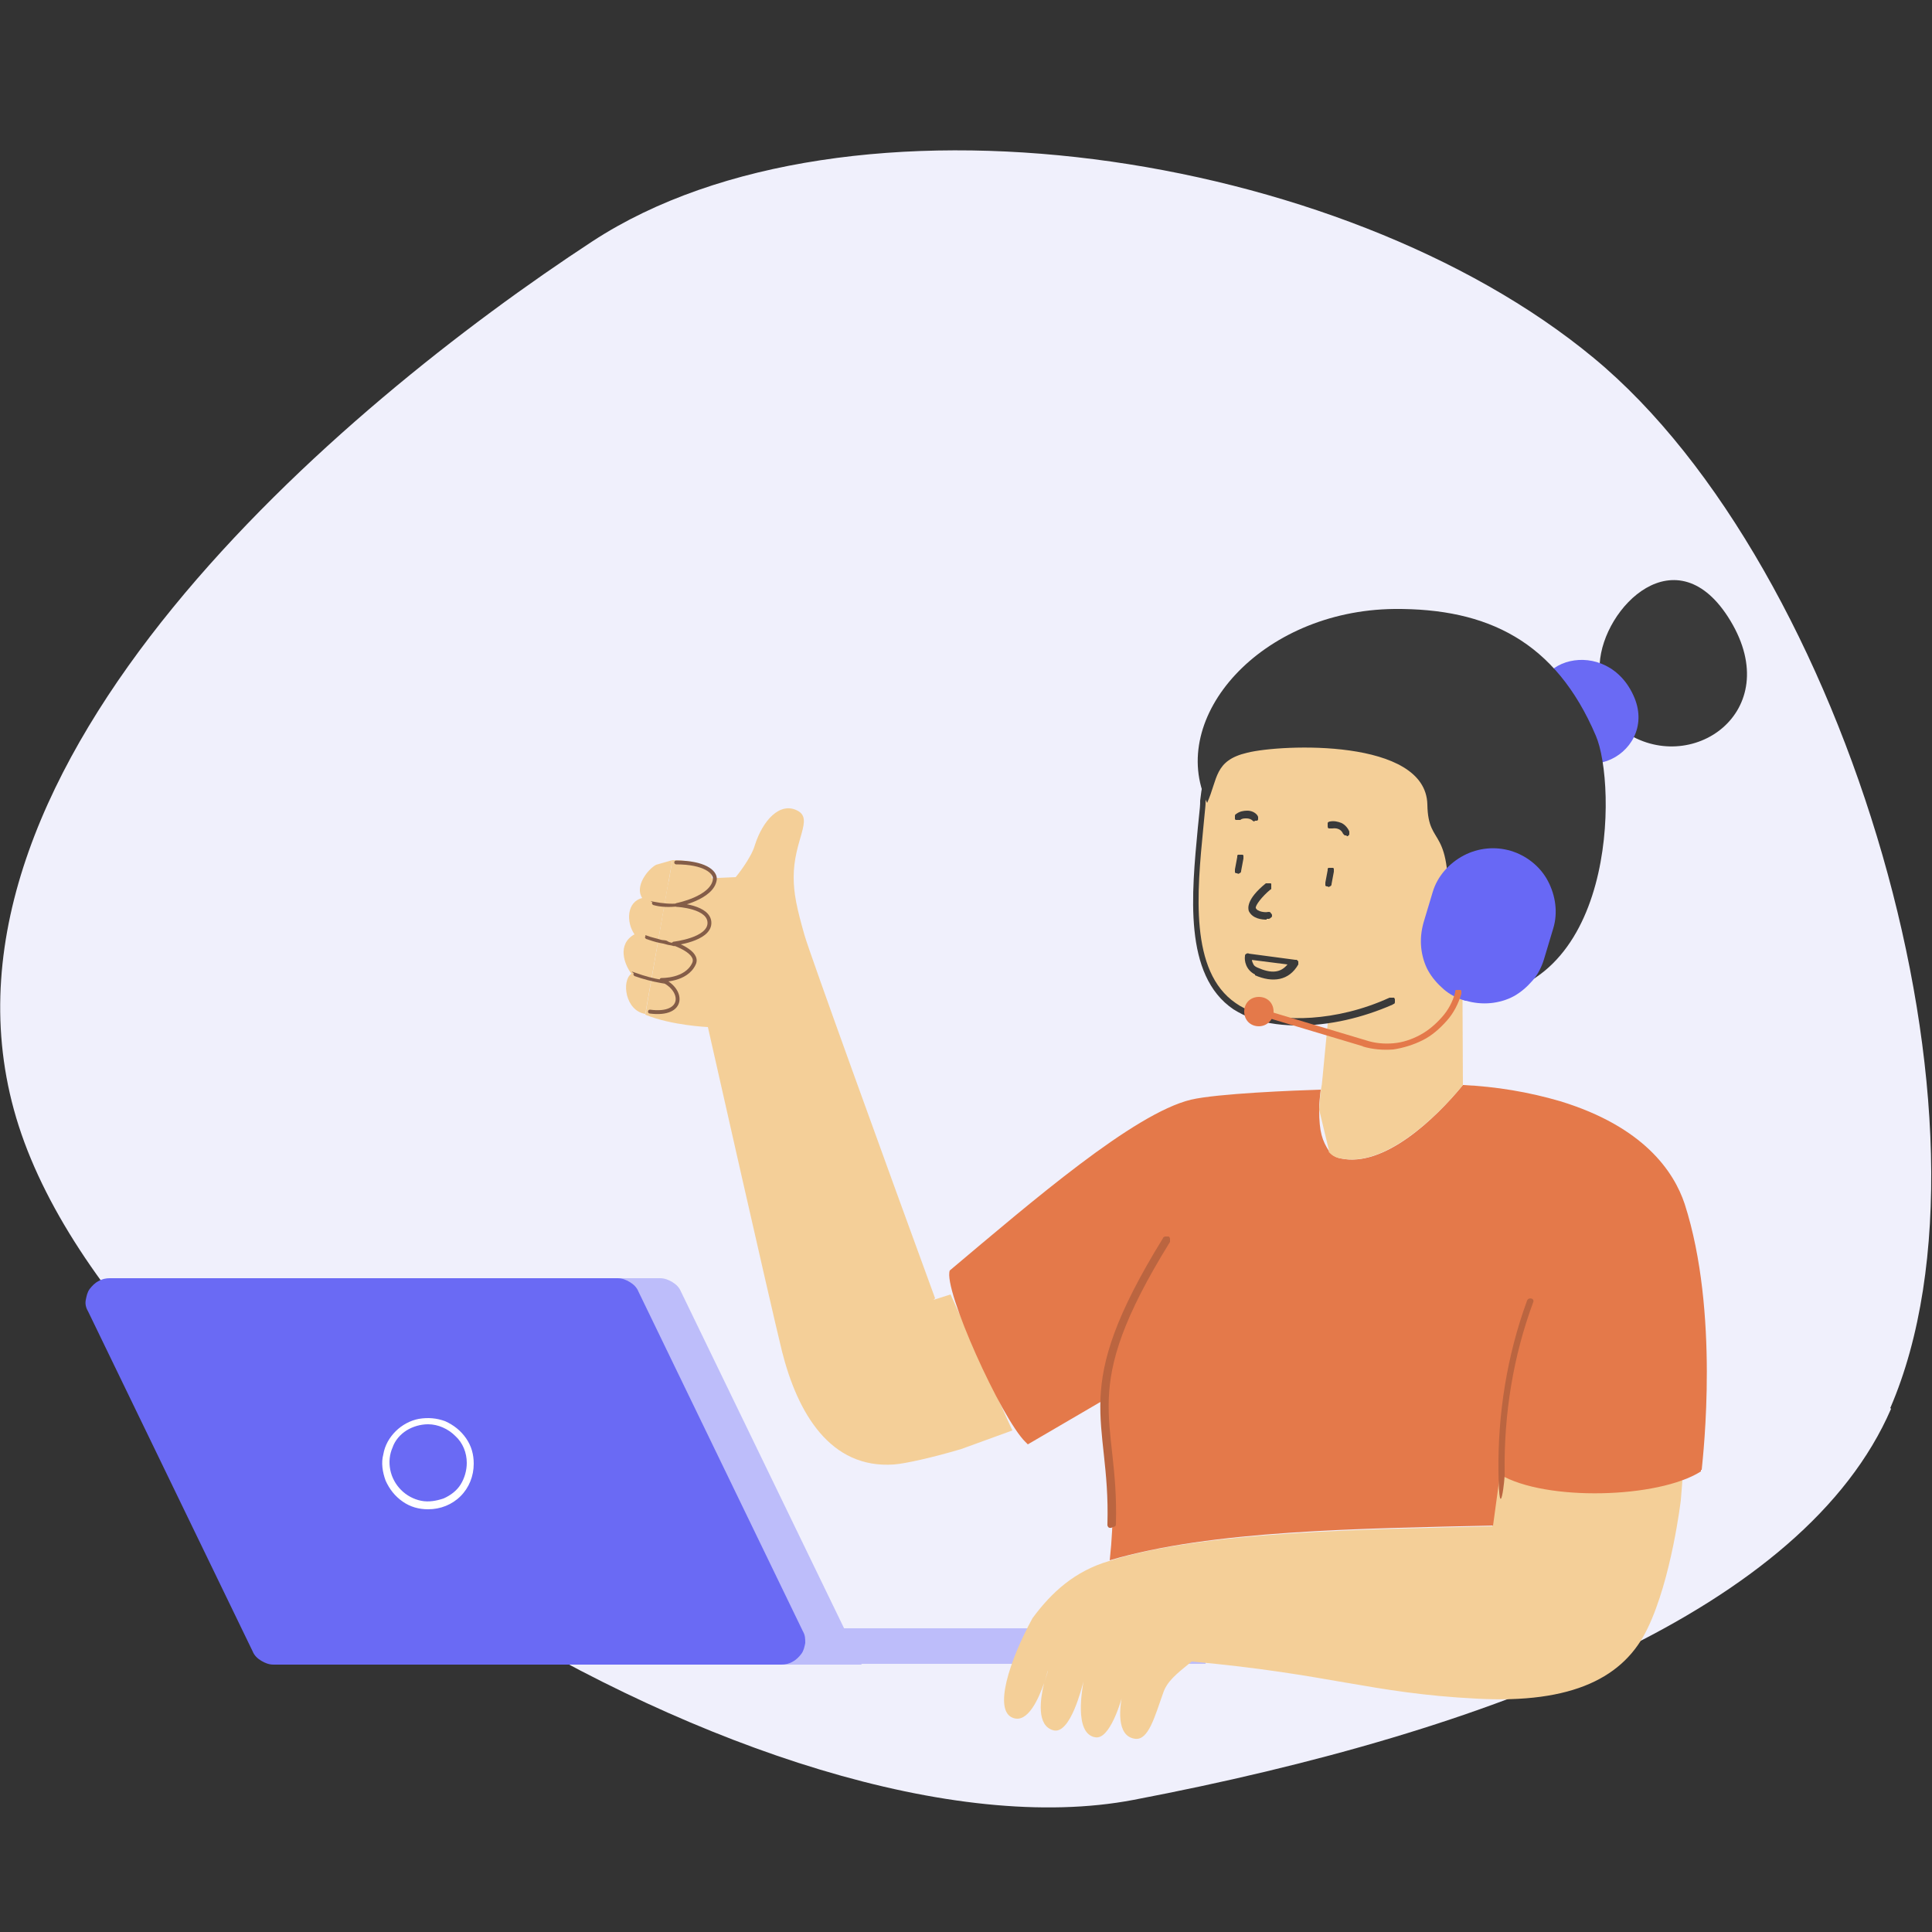 <?xml version="1.0" encoding="UTF-8"?>
<svg id="Calque_1" xmlns="http://www.w3.org/2000/svg" version="1.1" viewBox="0 0 250 250">
  <rect x="0" y="0" width="250" height="250" fill="#333333" stroke="none"/>
  <!-- Generator: Adobe Illustrator 29.4.0, SVG Export Plug-In . SVG Version: 2.1.0 Build 152)  -->
  <defs>
    <style>
      .st0 {
        fill: #f4cf98;
      }

      .st1 {
        fill: #bb6540;
      }

      .st2 {
        fill: #845d48;
      }

      .st3 {
        fill: #3a3a3a;
      }

      .st4 {
        fill: #6868f5;
      }

      .st5 {
        fill: #e4794a;
      }

      .st6 {
        fill: #fff;
      }

      .st7 {
        fill: #f0f0fc;
      }

      .st8 {
        fill: #6a6af4;
      }

      .st9 {
        fill: #bdbdfa;
      }

      .st10 {
        fill: none;
        stroke: #845d48;
        stroke-linecap: round;
        stroke-linejoin: round;
        stroke-width: .5px;
      }
    </style>
  </defs>
  <path class="st7" d="M244.7,182.3c-11.2,25.9-51.4,41.7-98,50.6C100.1,241.8,14,188.3,1.8,143.6-10.5,98.8,44,52.6,76.7,31.2c32.8-21.4,96.9-11.9,129.5,15.1,32.7,27,54.2,99.3,38.4,135.9Z"/>
  <path class="st9" d="M156,215.3h-50.1v-4.6h50.1v4.6Z"/>
  <path class="st9" d="M39.2,215.4h72.3l-23.4-48.3c-.2-.5-.6-.9-1.1-1.2-.5-.3-1-.5-1.6-.5H15l24.2,50Z"/>
  <path class="st8" d="M35.5,215.4h65.6c.5,0,1-.1,1.5-.4.4-.2.8-.6,1.1-1,.3-.4.4-.9.5-1.4,0-.5,0-1-.3-1.5l-21.3-44c-.2-.5-.6-.9-1.1-1.2-.5-.3-1-.5-1.6-.5H14.2c-.5,0-1,.1-1.5.4-.4.2-.8.6-1.1,1s-.4.9-.5,1.4,0,1,.3,1.5l21.3,44c.2.5.6.9,1.1,1.2.5.3,1,.5,1.6.5Z"/>
  <path class="st6" d="M55.4,195.3c-1.2,0-2.3-.3-3.3-1-1-.7-1.7-1.6-2.2-2.7-.4-1.1-.6-2.3-.3-3.4.2-1.2.8-2.2,1.6-3,.8-.8,1.9-1.4,3-1.6,1.2-.2,2.3-.1,3.4.3,1.1.5,2,1.2,2.7,2.2.7,1,1,2.1,1,3.3,0,1.6-.6,3.1-1.7,4.2-1.1,1.1-2.6,1.7-4.2,1.7ZM55.4,184.3c-1,0-2,.3-2.8.8-.8.5-1.5,1.3-1.8,2.2-.4.9-.5,1.9-.3,2.9.2,1,.7,1.9,1.4,2.6.7.7,1.6,1.2,2.6,1.4,1,.2,2,0,2.9-.3.9-.4,1.7-1,2.2-1.8.5-.8.8-1.8.8-2.8,0-1.3-.5-2.6-1.5-3.5-.9-.9-2.2-1.5-3.5-1.5Z"/>
  <path class="st0" d="M87,111.3c3.7,0,5.2,1.2,5.1,2.3-.3,2.4-5,3.4-5,3.4,0,0,4.4.2,4.3,2.5-.1,2.2-4.7,2.7-4.7,2.7,0,0,3.4,1.1,2.7,2.7-1,2.2-4.3,2.2-4.3,2.2,2.9,1.2,3.2,4.8-1.5,4.2"/>
  <path class="st0" d="M83.5,131.2c-2.6-.4-3.1-4.3-1.8-5.2-.9-1.2-1.9-3.8.4-5.1-1.1-1.6-1-4.2,1-4.7-1-1.5.7-3.7,1.8-4.3l2.1-.6"/>
  <path class="st0" d="M121,168c-6-16.4-16.4-45.1-16.9-47-1-3.5-1.4-5.4-1.4-7.5,0-4.8,2.6-7.5.5-8.6-2.3-1.2-4.5,1.3-5.5,4.4-.5,1.8-2.5,4.2-2.5,4.2-3.9.2-2,0-8.7.6l-3,17.2c3.4,1.4,8.1,1.6,8.1,1.6,0,0,8,35.5,9.6,42,2,7.9,6.2,15.2,14.5,14.6,1.4-.1,5-.9,8.7-2l6.6-2.4-8-17.6-2.2.7ZM193.1,197.5c-16,.4-37.4.6-49.6,4.5-4.4,1.3-7.4,4-9.9,7.4-3,5.5-5.1,12-2.5,12.9,1.9.7,3.3-2.5,4-4.5.3-.9.5-1.7.5-1.6,0,.1-.2.7-.5,1.6-.5,2.1-1,5.5,1.2,6.1,2.2.6,3.7-5.6,3.9-6.3,0,0,0,0,0,0,0,0,0,0,0,0-.1.7-1.3,6.7,1.5,7.2,1.9.4,3.4-4.7,3.7-6,0,0,0-.4,0-.3-.6,2.4-1,6.2,1.5,6.5,1.7.2,2.5-2.8,3.6-5.9.5-1.5,1.6-2.4,3.7-4.1,17.8,1.6,23.2,4.1,36.8,4.8,12.6.7,19.2-2.8,22.2-9.1,3.1-6.4,4.3-16.6,4.3-16.6l.2-2.5-23.7-.7-.9,6.6Z"/>
  <path class="st5" d="M220.1,190.2v.2c-5.5,3.5-20.1,3.9-26,.4l-.9,6.6c-17.2.4-36.5.6-49.6,4.5,1.2-11.1-.9-15.1-.5-21.5,0,.1,0,.3,0,.6l-10.1,5.9-.3-.3c-3.1-3-10.7-19.8-9.8-22.2,10.7-9,23.8-20.3,31.2-22.1,3.4-.8,13.4-1.2,16.8-1.3-.1.9-.2,1.7-.2,2.6,0,2.9.4,4,1.3,5.4.4.5.9.8,1.5.9,5.6,1.2,12.2-5.1,15.8-9.5,4.3.2,8.5.9,12.6,2.1,10.8,3.3,14.7,9.1,16.1,13.3,4.5,14,2.4,32.3,2.2,34.4Z"/>
  <path class="st3" d="M207,85.9c.4-7.3,10-17,16.9-5.6,7.2,11.9-5.2,20.3-13.8,14.3-3.3-2.3-3.3-4.8-3.1-8.7Z"/>
  <path class="st8" d="M199.3,92.9c-2.6-7.9,8.8-10.8,12.2-2.6,3.1,7.5-8.5,13.4-12.2,2.6Z"/>
  <path class="st0" d="M171.9,149c.4.5.9.8,1.6.9,7.2,1.5,15.8-9.5,15.8-9.5-.1-20.1-.1-22.1-.1-25.9l-17,13.8c-1.3,13.5-1.1,11.7-1.2,12.3-.2,1-.2,2-.3,3l1.3,5.4Z"/>
  <path class="st0" d="M162.8,131.5c4.3,1.2,11,1,17.5-1.9,9.1-6.1,8.3-5.5,9-6.3,3.1-3.3,4.5-6.7,5.2-10.5,1.8-11-4.4-21.7-14.7-24.5-10.9-3-22.2.3-23.9,15.3,0,.3,0,.5,0,.8-.8,8.9-3.1,22.4,5.4,26.5l1.6.6Z"/>
  <path class="st3" d="M168.2,132.7c-2,0-4.2-.2-6.1-.9-.9-.3-1.7-.7-2.5-1.2-6.5-4.4-5.4-15-4.6-23.5.3-2.9.3-2.8.3-3.5.7-6.4,3.2-11.1,7.4-13.9,4.4-3,10.5-3.6,17.2-1.8,11.4,3.1,17.8,15.5,14.5,27.5-.8,3-2.6,6.2-5.4,8.9,0,0,0,0-.2.1,0,0-.1,0-.2,0,0,0-.1,0-.2,0s-.1,0-.2-.1c0,0,0-.1-.1-.2,0,0,0-.1,0-.2,0,0,0-.1,0-.2,0,0,0-.1.1-.2,2.3-2.3,4.2-5.3,5.1-8.4,3.1-11.5-2.9-23.4-13.9-26.4-6.4-1.7-12.2-1.1-16.4,1.7-3.9,2.7-6.3,7.1-7,13.3,0,.7,0,.2-.3,3.5-.8,8.2-1.8,18.5,4.2,22.6.7.5,1.5.9,2.3,1.1,3.6,1.3,10.6,1.4,17.6-1.8,0,0,.1,0,.2,0,0,0,.1,0,.2,0,0,0,.1,0,.2,0,0,0,0,0,.1.2,0,0,0,.1,0,.2,0,0,0,.1,0,.2,0,0,0,.1-.1.2,0,0-.1,0-.2.1-3.9,1.7-8.1,2.7-12.3,2.7Z"/>
  <path class="st3" d="M163.9,119c-.6,0-1.8-.1-2.3-1.1-.1-.3-.4-1.5,2.2-3.6,0,0,.1,0,.2,0,0,0,.1,0,.2,0,0,0,.1,0,.2,0,0,0,.1,0,.1.1,0,0,0,.1,0,.2,0,0,0,.1,0,.2,0,0,0,.1,0,.2,0,0,0,.1-.1.1-1.1.9-2,2.1-1.9,2.4.2.5,1.3.6,1.6.5.1,0,.3,0,.3.1,0,0,.2.2.2.3,0,.1,0,.3-.1.3,0,0-.2.2-.3.2,0,0-.2,0-.3,0ZM171.9,114.7c0,0-.1,0-.2,0,0,0-.1,0-.2-.1,0,0,0-.1,0-.2,0,0,0-.1,0-.2l.3-1.6c0,0,0-.1,0-.2,0,0,0,0,.1-.1,0,0,.1,0,.2,0,0,0,.1,0,.2,0,0,0,.1,0,.2,0,0,0,0,0,.1.1,0,0,0,.1,0,.2s0,.1,0,.2l-.3,1.6c0,.1,0,.2-.2.3,0,0-.2.1-.3.1ZM160.2,113c0,0-.1,0-.2,0,0,0-.1,0-.2-.1,0,0,0-.1,0-.2,0,0,0-.1,0-.2l.3-1.6c0,0,0-.1,0-.2,0,0,0,0,.1-.1,0,0,.1,0,.2,0,0,0,.1,0,.2,0,0,0,.1,0,.2,0,0,0,0,0,.1.1,0,0,0,.1,0,.2,0,0,0,.1,0,.2l-.3,1.6c0,.1,0,.2-.2.3,0,0-.2.1-.3.1ZM174.3,108.1c0,0-.2,0-.3,0,0,0-.1-.1-.2-.2-.4-.9-1.3-.7-1.4-.7-.1,0-.2,0-.4,0s-.2-.2-.2-.3c0-.1,0-.2,0-.4,0-.1.2-.2.3-.2.5-.1,1,0,1.5.2.4.2.8.6,1,1.1,0,0,0,.2,0,.2,0,0,0,.2,0,.2,0,0-.1.1-.2.2,0,0-.1,0-.2,0ZM162.4,106.3c-.1,0-.2,0-.3-.1-.2-.2-.5-.3-.8-.3-.3,0-.6,0-.8.2,0,0-.1,0-.2,0,0,0-.1,0-.2,0,0,0-.1,0-.2,0,0,0,0,0-.1-.1,0-.1,0-.2,0-.4,0-.1,0-.2.2-.3.4-.3.9-.4,1.4-.4s1,.2,1.3.6c0,0,.1.2.1.2,0,0,0,.2,0,.3,0,0,0,.2-.2.2,0,0-.2,0-.3,0ZM162.4,126.1c-1.2-.6-1.4-1.8-1.3-2.4,0-.1,0-.2.2-.3,0,0,.2-.1.3,0l6,.8c0,0,.2,0,.2,0,0,0,.1.1.2.2,0,0,0,.1,0,.2,0,0,0,.2,0,.2-1.2,2.1-3.3,2.4-5.6,1.4ZM162,124.2c0,.2.1.4.2.6.1.2.3.3.5.4,1.8.8,3,.7,3.9-.4l-4.7-.6Z"/>
  <path class="st3" d="M187.3,119.1c0,.7,2.2-4.2,3.3-4.9,2.1.5-.1,4.9-1.1,10.9,0,2,0,2.2.1,4,19.7,0,19.6-27.7,16.9-33.9-5.2-12.2-14-16.5-26.1-16.4-17.3.2-29.4,14.1-24.2,25.1,1.4-3.1.9-5.5,5.2-6.5,4.4-1.1,23.1-1.9,23.3,6.7.1,5.9,3.3,2.2,2.6,15.1Z"/>
  <path class="st6" d="M188.2,124c.8,1,1.9,1.9,3.2,2.3,3.4.9,7.1-1.9,8.3-6.3.9-3.4-1.5-7.2-5-7.2-1.6,0-3.2.6-4.6,1.4l-1.9,9.8Z"/>
  <path class="st3" d="M187.9,124.2c0,0,0-.2,0-.3,0-.1,0-.2.2-.3,0,0,.2-.1.3,0,.1,0,.2,0,.3.2,3.7,4.7,9.3,1.5,10.7-3.9.8-3-1.4-6.6-4.6-6.6-1.5,0-3,.6-4.4,1.4-.1,0-.2,0-.4,0-.1,0-.2-.1-.3-.2,0-.1,0-.2,0-.4,0-.1.1-.2.2-.3,1.5-.9,3.1-1.4,4.8-1.5,3.9,0,6.5,4.1,5.5,7.8-1.7,6.2-8.2,9.5-12.4,4.2Z"/>
  <path class="st3" d="M191.6,122.9c-.1,0-.2,0-.3-.1,0,0-.1-.2-.2-.3,0-.1,0-.2,0-.3,0,0,.1-.2.2-.2.9-.5,1.4-1.1,1.2-1.6-.2-.4-.8-.8-1.8-.6,0,0-.2,0-.2,0,0,0-.1,0-.2-.1,0,0,0-.1-.1-.2,0,0,0-.2,0-.2.4-2.6,2.1-3.2,3.1-3.3,1.8-.2,3.7.9,4.1,1.9,0,.1,0,.2,0,.4s-.1.2-.3.2c-.1,0-.2,0-.4,0s-.2-.1-.2-.3c-.2-.5-1.7-1.4-3.1-1.3-1.1.1-1.8.7-2.1,1.9,2.3,0,3.4,2.6.5,4,0,0-.1,0-.2,0Z"/>
  <path class="st4" d="M189.6,129.5c-1-.3-2-.8-2.8-1.5-.8-.7-1.5-1.5-2-2.4-.5-.9-.8-2-.9-3-.1-1.1,0-2.1.3-3.2l1.2-4c.6-2,2.1-3.7,4-4.7,1.9-1,4.1-1.2,6.1-.6,2,.6,3.8,2,4.8,3.9,1,1.9,1.3,4.1.7,6.1l-1.2,4c-.3,1-.8,2-1.5,2.8-.7.8-1.5,1.5-2.4,2-.9.5-2,.8-3,.9-1.1.1-2.1,0-3.2-.3Z"/>
  <path class="st5" d="M162.9,132.8c1,0,1.9-.8,1.9-1.9s-.8-1.9-1.9-1.9-1.9.8-1.9,1.9.8,1.9,1.9,1.9Z"/>
  <path class="st5" d="M176.4,135.4l-13.7-4.1c0,0-.1,0-.2,0,0,0,0,0-.1-.1,0,0,0-.1,0-.2,0,0,0-.1,0-.2,0,0,0-.1,0-.2,0,0,0,0,.2-.1,0,0,.1,0,.2,0,0,0,.1,0,.2,0l13.7,4.1c1.2.4,2.4.5,3.6.4,1.2-.1,2.4-.5,3.5-1.1,1.1-.6,2-1.4,2.8-2.3.8-.9,1.4-2,1.7-3.2,0,0,0-.1,0-.2,0,0,0,0,.1-.1,0,0,.1,0,.2,0,0,0,.1,0,.2,0,0,0,.1,0,.2,0,0,0,0,0,.1.1,0,0,0,.1,0,.2,0,0,0,.1,0,.2-.4,1.3-1,2.5-1.9,3.5-.9,1-1.9,1.9-3.1,2.5-1.2.6-2.5,1-3.8,1.2-1.3.1-2.7,0-4-.4Z"/>
  <path class="st1" d="M143.8,197.7c0,0-.1,0-.2,0,0,0-.1,0-.2-.1,0,0,0,0-.1-.2,0,0,0-.1,0-.2.4-14-5.2-16.9,7.2-37,0-.1.2-.2.3-.2.1,0,.3,0,.4,0,.1,0,.2.2.2.3,0,.1,0,.3,0,.4-12.2,19.7-6.6,22.4-7,36.5,0,.1,0,.2-.1.3,0,0-.2.1-.3.1Z"/>
  <path class="st10" d="M87.5,111.6c3.6,0,5.1,1.2,5,2.2-.3,2.4-4.9,3.3-4.9,3.3,0,0,4.3.2,4.2,2.4-.1,2.1-4.6,2.6-4.6,2.6,0,0,3.3,1.1,2.6,2.6-1,2.2-4.2,2.1-4.2,2.1,2.9,1.2,3.1,4.7-1.5,4.1"/>
  <path class="st2" d="M87.8,116.9c-1,.1-2.1,0-3.1-.2s-.2,0-.3.1,0,.2.1.3c1,.3,2.1.3,3.2.2s.2,0,.2-.2,0-.2-.2-.2h0Z"/>
  <path class="st2" d="M87.3,122c-.3,0-.6,0-.9-.2s-.6-.1-.9-.2c-.6-.2-1.2-.3-1.7-.5s-.2,0-.3.1,0,.2.1.3c.6.2,1.2.4,1.7.5s.6.1.9.2.6.1.9.2.2-.1.2-.2,0-.2-.2-.2h0Z"/>
  <path class="st2" d="M85.7,126.8c-1.2-.2-2.3-.5-3.4-.9s-.2,0-.3.1,0,.2.1.3c1.1.4,2.3.7,3.4.9s.2,0,.3-.1,0-.2-.1-.3h0Z"/>
  <path class="st1" d="M194.7,190.5c-.1-7.5,1.1-15,3.7-22,.2-.5-.6-.7-.8-.2-2.6,7.1-3.8,14.7-3.7,22.2s.9.5.8,0h0Z"/>
</svg>